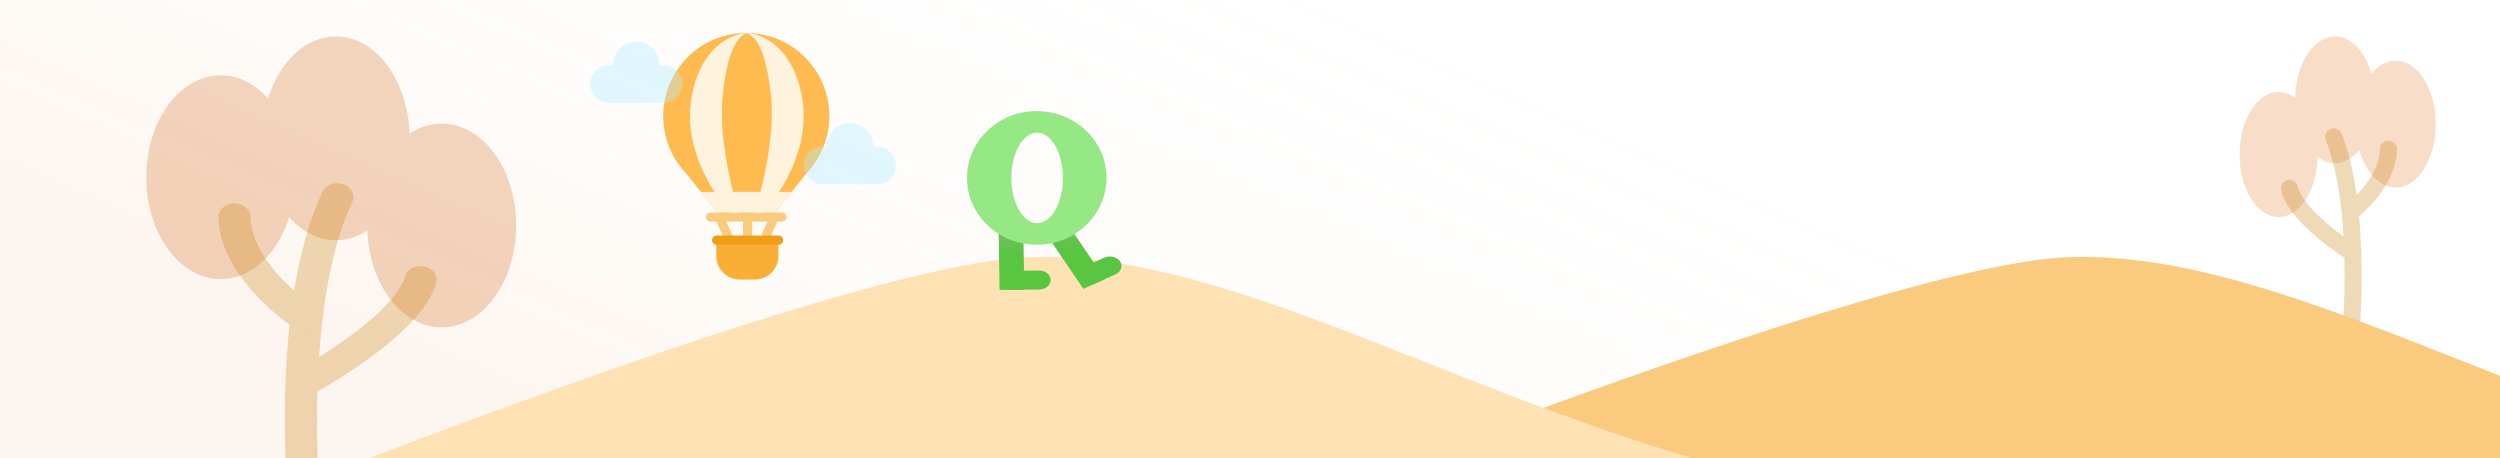 <svg width="1440" height="264" viewBox="0 0 1440 264" fill="none" xmlns="http://www.w3.org/2000/svg">
<rect width="1441" height="418" fill="url(#paint0_linear_809_4907)"/>
<path fill-rule="evenodd" clip-rule="evenodd" d="M1334.98 90.367C1338.01 92.695 1341.41 94 1345 94C1350.27 94 1355.13 91.184 1359.01 86.448C1362.61 99.153 1370.65 108 1380 108C1392.7 108 1403 91.658 1403 71.5C1403 51.342 1392.7 35 1380 35C1374.73 35 1369.87 37.816 1365.99 42.552C1362.39 29.847 1354.35 21 1345 21C1332.54 21 1322.39 36.732 1322.01 56.365C1319.12 54.206 1315.9 53 1312.5 53C1300.07 53 1290 69.118 1290 89C1290 108.882 1300.07 125 1312.5 125C1324.64 125 1334.54 109.616 1334.98 90.367Z" fill="#ED9D61" fill-opacity="0.34"/>
<path fill-rule="evenodd" clip-rule="evenodd" d="M1342.38 74.239C1339.85 75.251 1338.63 78.117 1339.64 80.64C1344.33 92.318 1347.19 107.152 1348.79 122.803C1348.79 122.839 1348.79 122.875 1348.8 122.911C1349.24 127.293 1349.59 131.74 1349.84 136.198C1345.85 133.296 1341.46 129.814 1337.39 126.071C1333.85 122.809 1330.63 119.428 1328.15 116.135C1325.63 112.792 1324.09 109.823 1323.53 107.372C1322.92 104.722 1320.28 103.067 1317.63 103.674C1314.98 104.281 1313.32 106.921 1313.93 109.571C1314.93 113.932 1317.37 118.186 1320.29 122.058C1323.24 125.979 1326.91 129.804 1330.73 133.317C1337.41 139.46 1344.82 144.896 1350.34 148.509C1350.88 170.449 1349.55 191.028 1348.11 203.554C1347.8 206.254 1349.74 208.695 1352.44 209.004C1355.14 209.314 1357.58 207.375 1357.89 204.674C1359.44 191.222 1360.84 169.029 1360.11 145.613C1359.9 138.677 1359.5 131.587 1358.85 124.552C1362.6 121.425 1367.29 116.751 1371.34 111.094C1376.21 104.296 1380.52 95.587 1380.67 86.111C1380.72 83.393 1378.55 81.153 1375.84 81.108C1373.12 81.063 1370.88 83.229 1370.83 85.947C1370.72 92.615 1367.62 99.378 1363.33 105.361C1361.46 107.98 1359.42 110.355 1357.46 112.399C1355.67 99.524 1352.91 87.262 1348.78 76.973C1347.77 74.45 1344.9 73.226 1342.38 74.239Z" fill="#C57900" fill-opacity="0.28"/>
<path fill-rule="evenodd" clip-rule="evenodd" d="M211.594 132.771C206.103 136.36 199.965 138.367 193.488 138.367C183.283 138.367 173.918 133.383 166.599 125.079C160.062 146.056 144.855 160.759 127.139 160.759C103.457 160.759 84.26 134.486 84.26 102.076C84.26 69.666 103.457 43.392 127.139 43.392C137.498 43.392 146.999 48.42 154.411 56.789C160.861 35.754 175.929 21 193.488 21C216.259 21 234.839 45.809 235.871 76.951C241.485 73.258 247.777 71.19 254.422 71.19C278.104 71.19 297.302 97.463 297.302 129.873C297.302 162.283 278.104 188.557 254.422 188.557C231.451 188.557 212.698 163.835 211.594 132.771Z" fill="#DD894C" fill-opacity="0.34"/>
<path fill-rule="evenodd" clip-rule="evenodd" d="M197.762 106.071C202.504 107.699 204.806 112.308 202.902 116.365C194.089 135.145 188.709 158.999 185.714 184.167C185.708 184.225 185.701 184.284 185.693 184.342C184.858 191.389 184.21 198.539 183.725 205.709C191.226 201.041 199.481 195.442 207.132 189.424C213.802 184.177 219.848 178.741 224.511 173.445C229.244 168.07 232.145 163.295 233.201 159.353C234.342 155.092 239.306 152.43 244.288 153.406C249.269 154.383 252.382 158.628 251.241 162.89C249.362 169.902 244.777 176.743 239.294 182.969C233.742 189.275 226.843 195.426 219.659 201.076C207.1 210.955 193.168 219.697 182.784 225.506C181.782 260.788 184.278 293.881 186.977 314.024C187.559 318.367 183.915 322.291 178.837 322.789C173.76 323.287 169.172 320.17 168.59 315.827C165.691 294.194 163.058 258.505 164.42 220.85C164.824 209.696 165.579 198.294 166.799 186.98C159.735 181.952 150.934 174.436 143.315 165.338C134.161 154.406 126.057 140.401 125.76 125.164C125.675 120.793 129.749 117.19 134.859 117.118C139.969 117.045 144.18 120.529 144.265 124.9C144.474 135.623 150.304 146.498 158.361 156.12C161.887 160.331 165.714 164.15 169.415 167.438C172.767 146.732 177.962 127.014 185.727 110.468C187.63 106.411 193.019 104.442 197.762 106.071Z" fill="#C57900" fill-opacity="0.28"/>
<path d="M1191.5 148.15C1082.7 152.15 710.833 300.483 538.5 374.15H530L548 472.65H2036.5V300.65C1989 304.983 1853.7 308.75 1692.5 289.15C1491 264.65 1327.5 143.15 1191.5 148.15Z" fill="#FACB7E"/>
<path d="M592.5 148.15C483.7 152.15 111.833 300.483 -60.5 374.15H-69L-51 472.65H1437.5V300.65C1390 304.983 1254.7 308.75 1093.5 289.15C892 264.65 728.5 143.15 592.5 148.15Z" fill="#FFE2B3"/>
<g clip-path="url(#clip0_809_4907)">
<path d="M636.441 160.76L623.991 166.387L602.073 134L614.528 128.373L636.441 160.76Z" fill="url(#paint1_linear_809_4907)"/>
<path d="M642.543 158.003L630.587 163.405C627.352 164.868 623.275 163.91 621.488 161.265C619.697 158.62 620.873 155.289 624.108 153.83L636.065 148.428C639.3 146.965 643.376 147.923 645.163 150.568C646.954 153.213 645.778 156.544 642.543 158.003Z" fill="#59C642"/>
<path d="M589.987 166.848L575.758 167L575.201 132.677L589.43 132.521L589.987 166.848Z" fill="url(#paint2_linear_809_4907)"/>
<path d="M598.587 166.751L583.291 166.916C579.591 166.956 576.557 164.539 576.506 161.517C576.456 158.495 579.415 156.014 583.115 155.974L598.411 155.81C602.111 155.77 605.145 158.187 605.195 161.209C605.245 164.23 602.287 166.711 598.587 166.751Z" fill="#59C642"/>
<path d="M597.177 64C574.987 64 557 81.225 557 102.475C557 123.724 574.987 140.949 597.177 140.949C619.366 140.949 637.354 123.724 637.354 102.475C637.354 81.225 619.366 64 597.177 64ZM597.386 128.525C589.179 128.525 582.529 116.863 582.529 102.475C582.529 88.087 589.179 76.424 597.386 76.424C605.593 76.424 612.243 88.087 612.243 102.475C612.243 116.863 605.593 128.525 597.386 128.525Z" fill="#95E883"/>
</g>
<path d="M412.561 138.465H448.369V147.418C448.369 154.919 442.288 161 434.787 161H426.143C418.642 161 412.561 154.919 412.561 147.418V138.465Z" fill="#F9AE35"/>
<path fill-rule="evenodd" clip-rule="evenodd" d="M464.568 99.771C472.704 91.193 477.696 79.603 477.696 66.848C477.696 40.422 456.273 19 429.848 19C403.422 19 382 40.422 382 66.848C382 79.603 386.991 91.193 395.127 99.771L413.641 122.876H423.674H436.022H446.054L464.568 99.771Z" fill="#FFBB4F"/>
<path d="M398.226 56.815C403.041 27.057 421.738 19.206 430.484 19C425.545 20.389 418.754 27.952 416.13 56.815C414.031 79.906 421.738 110.58 425.854 123.03H421.532C411.757 113.358 393.41 86.573 398.226 56.815Z" fill="#FFF3DE"/>
<path d="M462.106 56.815C457.291 27.057 438.594 19.206 429.848 19C434.787 20.389 441.578 27.952 444.202 56.815C446.301 79.906 438.594 110.58 434.478 123.03H438.8C448.575 113.358 466.922 86.573 462.106 56.815Z" fill="#FFF3DE"/>
<path fill-rule="evenodd" clip-rule="evenodd" d="M409.319 122.413C407.87 122.413 406.695 123.588 406.695 125.037C406.695 126.486 407.87 127.661 409.319 127.661H412.698L416.684 136.816C417.262 138.145 418.808 138.753 420.137 138.175C421.465 137.596 422.074 136.05 421.495 134.722L418.422 127.661H427.995V135.841C427.995 137.29 429.17 138.465 430.619 138.465C432.068 138.465 433.243 137.29 433.243 135.841V127.661H441.994L438.921 134.722C438.342 136.05 438.951 137.596 440.279 138.175C441.608 138.753 443.154 138.145 443.732 136.816L447.718 127.661H450.376C451.825 127.661 453 126.486 453 125.037C453 123.588 451.825 122.413 450.376 122.413H409.319Z" fill="#FACB7E"/>
<path d="M410.091 138.311C410.091 136.862 411.266 135.687 412.715 135.687H448.523C449.973 135.687 451.147 136.862 451.147 138.311C451.147 139.76 449.973 140.935 448.523 140.935H412.715C411.266 140.935 410.091 139.76 410.091 138.311Z" fill="#F19E17"/>
<path d="M455.932 110.528H403.763L413.332 122.413H446.363L455.932 110.528Z" fill="#FFF3DE"/>
<path fill-rule="evenodd" clip-rule="evenodd" d="M502.967 84.467C502.967 77.029 496.938 71 489.5 71C482.062 71 476.033 77.029 476.033 84.467H473.861C467.862 84.467 463 89.33 463 95.328C463 101.326 467.862 106.189 473.861 106.189H505.139C511.138 106.189 516 101.326 516 95.328C516 89.33 511.138 84.467 505.139 84.467H502.967Z" fill="#B1ECFF" fill-opacity="0.38"/>
<path fill-rule="evenodd" clip-rule="evenodd" d="M379.967 37.467C379.967 30.029 373.938 24 366.5 24C359.062 24 353.033 30.029 353.033 37.467H350.861C344.862 37.467 340 42.33 340 48.328C340 54.326 344.862 59.188 350.861 59.188H382.139C388.138 59.188 393 54.326 393 48.328C393 42.33 388.138 37.467 382.139 37.467H379.967Z" fill="#B1ECFF" fill-opacity="0.38"/>
<defs>
<linearGradient id="paint0_linear_809_4907" x1="-294.317" y1="412.472" x2="44.448" y2="-361.267" gradientUnits="userSpaceOnUse">
<stop offset="0.455" stop-color="#E7954D" stop-opacity="0.09"/>
<stop offset="1" stop-color="white" stop-opacity="0"/>
</linearGradient>
<linearGradient id="paint1_linear_809_4907" x1="619.257" y1="128.373" x2="619.257" y2="166.387" gradientUnits="userSpaceOnUse">
<stop stop-color="#77BC68"/>
<stop offset="0.39" stop-color="#59C642"/>
</linearGradient>
<linearGradient id="paint2_linear_809_4907" x1="582.594" y1="132.521" x2="582.594" y2="167" gradientUnits="userSpaceOnUse">
<stop stop-color="#77BC68"/>
<stop offset="0.39" stop-color="#59C642"/>
</linearGradient>
<clipPath id="clip0_809_4907">
<rect width="89" height="103" fill="white" transform="translate(557 64)"/>
</clipPath>
</defs>
</svg>
